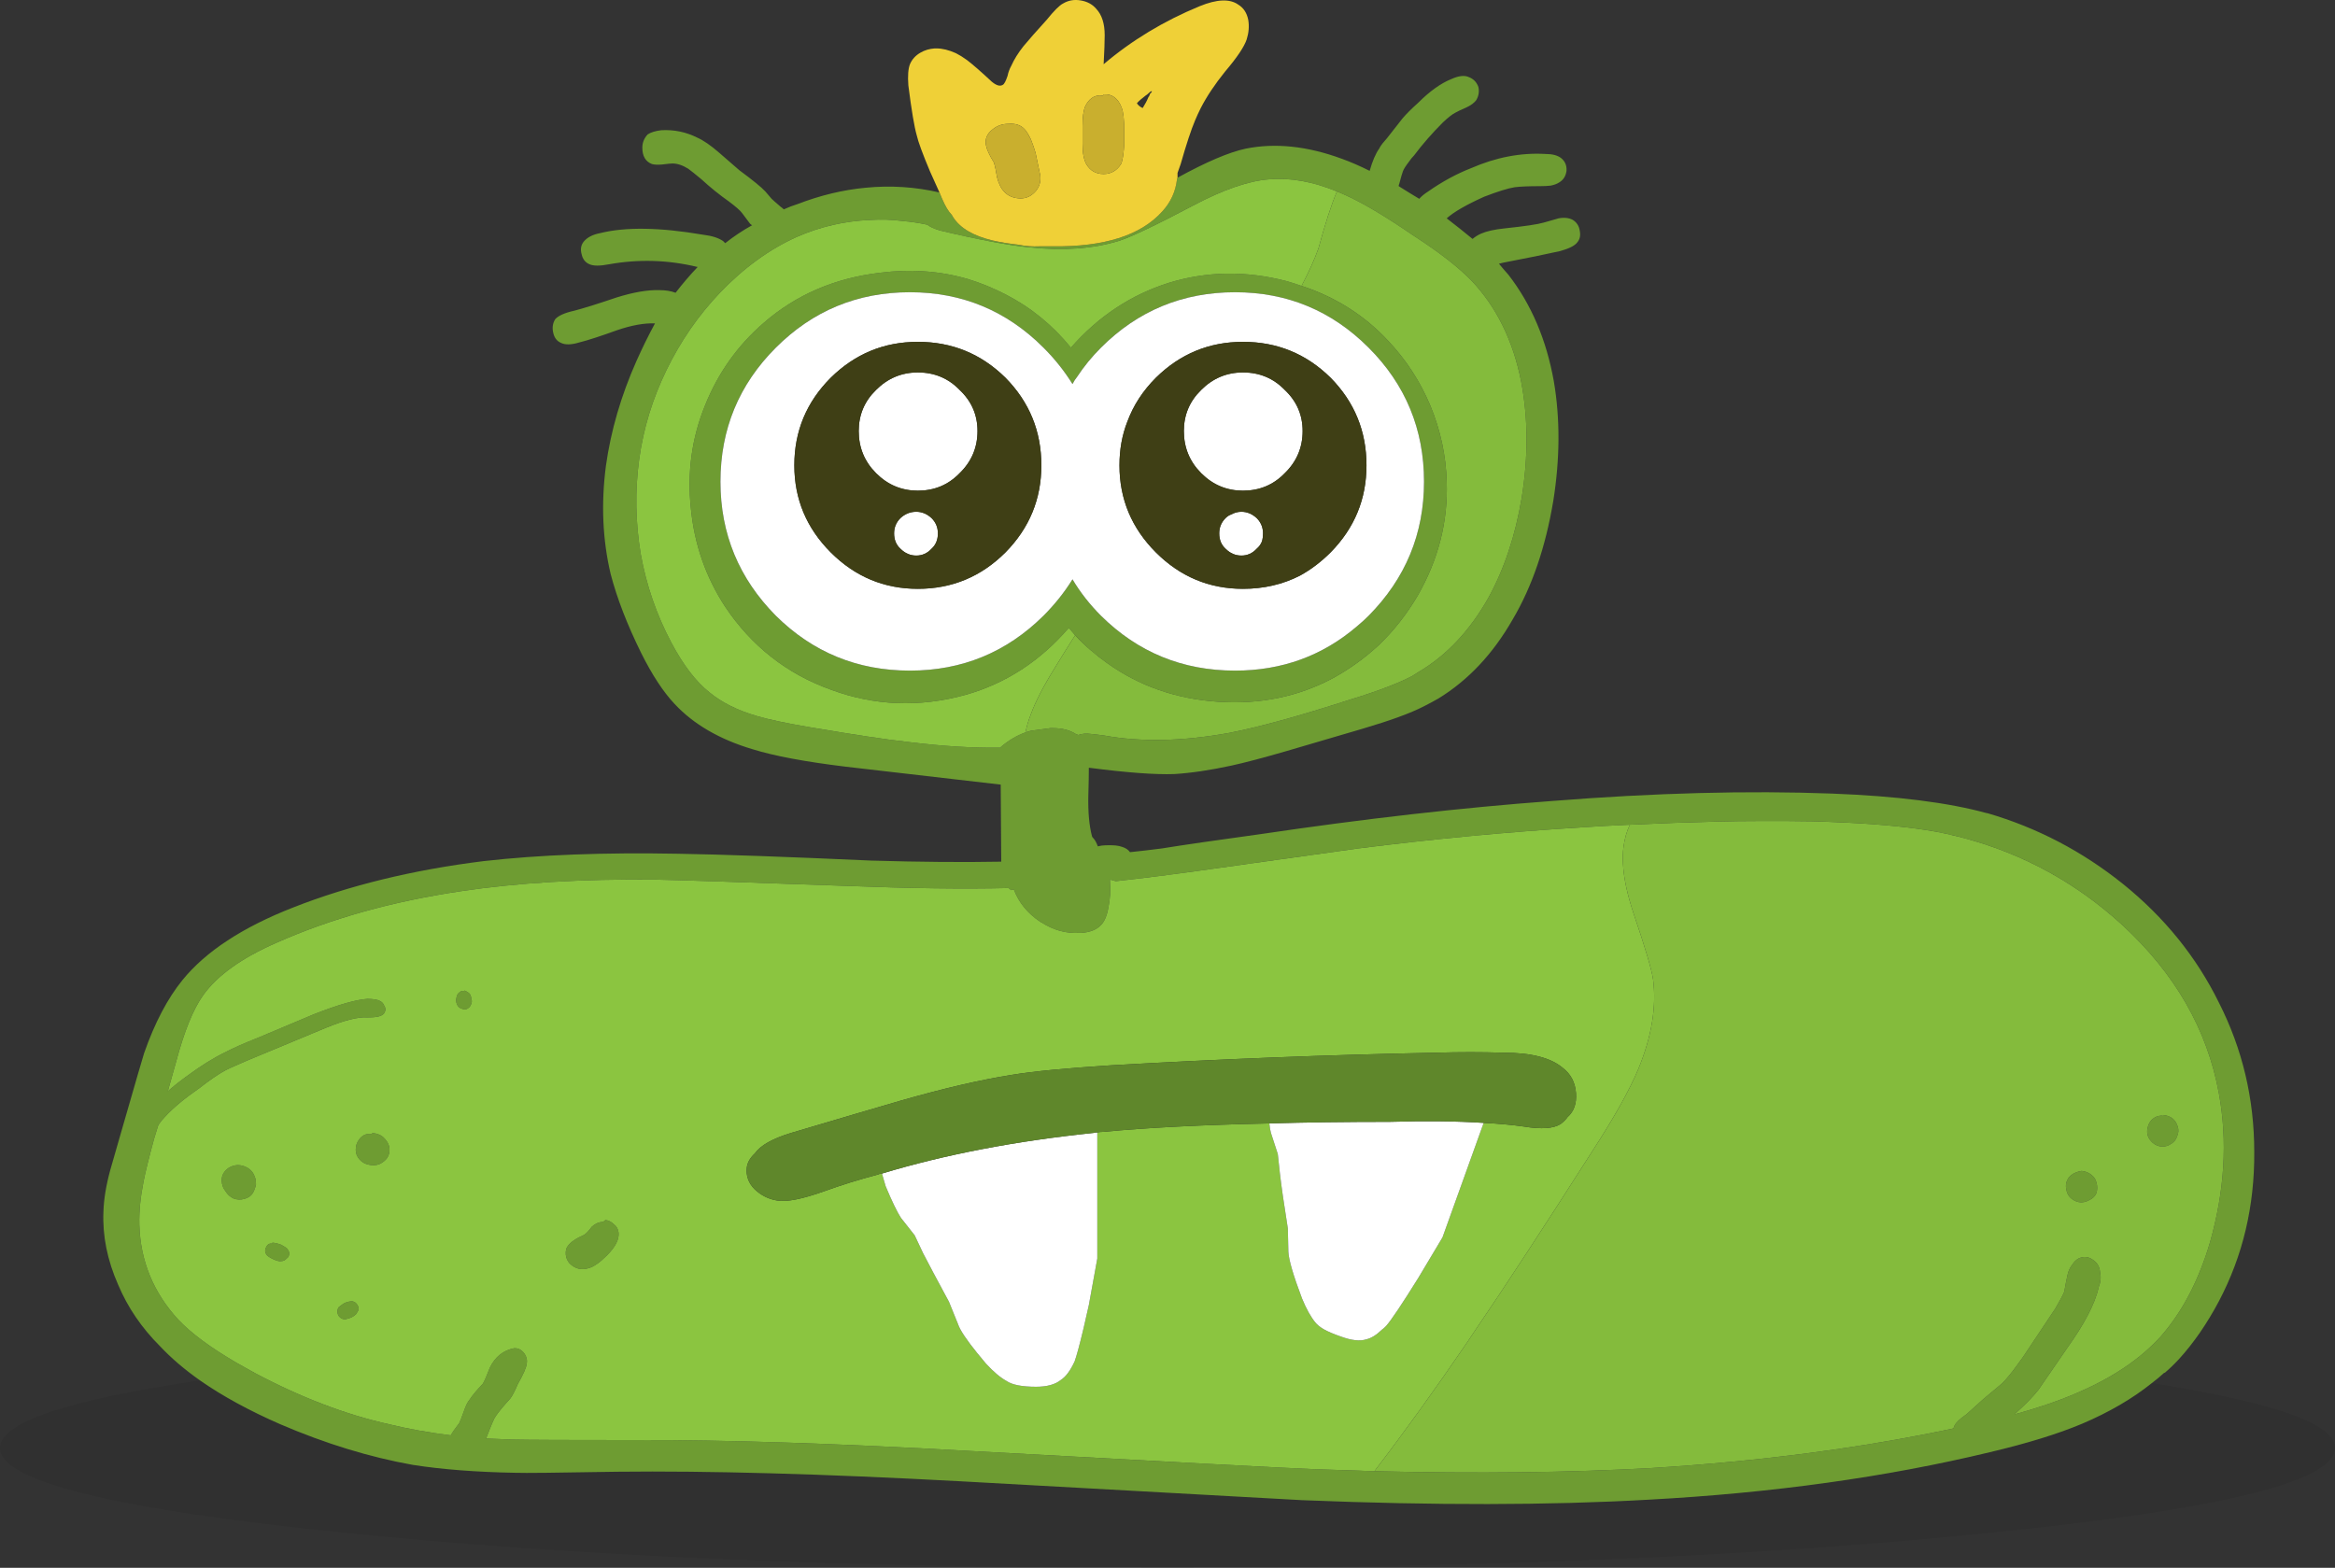 <?xml version="1.0" encoding="UTF-8" standalone="no"?>
<svg
   xmlns:dc="http://purl.org/dc/elements/1.1/"
   xmlns:cc="http://creativecommons.org/ns#"
   xmlns:rdf="http://www.w3.org/1999/02/22-rdf-syntax-ns#"
   xmlns:svg="http://www.w3.org/2000/svg"
   xmlns="http://www.w3.org/2000/svg"
   xmlns:xlink="http://www.w3.org/1999/xlink"
   xmlns:sodipodi="http://sodipodi.sourceforge.net/DTD/sodipodi-0.dtd"
   xmlns:inkscape="http://www.inkscape.org/namespaces/inkscape"
   version="1.1"
   preserveAspectRatio="none"
   x="0px"
   y="0px"
   width="221.2"
   height="148.538"
   viewBox="0 0 221.2 148.538"
   id="svg27"
   sodipodi:docname="monster6.svg"
   inkscape:version="0.92.3 (2405546, 2018-03-11)">
  <rect x="0" y="0" width="221.2" height="148.538" fill="#333333" stroke="none"/>
  <sodipodi:namedview
     pagecolor="#ffffff"
     bordercolor="#666666"
     borderopacity="1"
     objecttolerance="10"
     gridtolerance="10"
     guidetolerance="10"
     inkscape:pageopacity="0"
     inkscape:pageshadow="2"
     inkscape:window-width="958"
     inkscape:window-height="1023"
     id="namedview29"
     showgrid="false"
     inkscape:pagecheckerboard="true"
     fit-margin-top="0"
     fit-margin-left="0"
     fit-margin-right="0"
     fit-margin-bottom="0"
     inkscape:zoom="0.81090909"
     inkscape:cx="110.1"
     inkscape:cy="74.8"
     inkscape:window-x="960"
     inkscape:window-y="0"
     inkscape:window-maximized="0"
     inkscape:current-layer="svg27" />
  <defs
     id="defs21">
    <g
       id="Layer0_0_FILL">
      <path
         d="m 362.15,261.15 q -3.45,1.45 -8.75,2.7 -14.75,3.55 -32.35,4.5 -14.1,0.8 -32.65,0.05 h -0.05 q -1,-0.05 -32.55,-1.8 -19.45,-1.05 -32.45,-0.9 -8.5,0.15 -9.6,0.1 h -0.05 q -5.55,-0.1 -9.7,-0.75 -6.15,-1.1 -12.55,-3.85 -4.427,-1.935 -7.6,-4.15 -18.95,2.804 -18.95,6.4 0,4.7 32.4,8 32.4,3.35 78.2,3.35 45.8,0 78.2,-3.35 23.25,-2.35 29.85,-5.45 2.55,-1.25 2.55,-2.55 0,-2.75 -11.05,-5 -2.786,-0.586 -6.3,-1.15 -2.757,2.214 -6.6,3.85 z"
         id="path2"
         inkscape:connector-curvature="0"
         style="fill:#000000;fill-opacity:0.067;stroke:none" />
      <path
         d="m 375.1,221.25 q -3.2,-6.5 -9.1,-11.25 -5.8,-4.65 -12.85,-6.7 h -0.05 q -5.45,-1.5 -14.65,-1.85 -11.95,-0.45 -26.5,0.7 -12.85,0.95 -27.7,3.15 -6.2,0.85 -9.3,1.35 -1.55,0.2 -3,0.35 -0.25,-0.35 -0.75,-0.5 -0.5,-0.2 -1.6,-0.15 -0.3,0 -0.7,0.1 -0.2,-0.55 -0.45,-0.8 l -0.05,-0.05 -0.05,-0.1 q -0.4,-1.5 -0.35,-3.85 0.05,-1.7 0.05,-2.65 5.4,0.7 8.1,0.6 2.4,-0.15 5.4,-0.8 1.85,-0.4 5.3,-1.4 l 7.15,-2.1 q 3.9,-1.15 5.75,-2.1 0.7,-0.35 1.4,-0.75 4.25,-2.6 7.05,-7.5 2.75,-4.65 3.85,-11.25 0.95,-6 0.05,-11.3 -1.05,-5.9 -4.3,-10.1 -0.45,-0.5 -0.9,-1.05 0.15,-0.05 0.4,-0.1 3.4,-0.65 5.4,-1.1 1.25,-0.35 1.6,-0.8 0.4,-0.45 0.25,-1.15 -0.1,-0.65 -0.65,-1 -0.55,-0.3 -1.35,-0.15 -0.2,0.05 -1.4,0.4 -0.85,0.25 -3.7,0.55 -1.45,0.15 -2.25,0.5 -0.45,0.2 -0.8,0.5 -1.15,-0.95 -2.45,-1.95 1,-0.9 3.55,-2.05 1.95,-0.75 2.9,-0.9 0.8,-0.1 2.4,-0.1 0.55,0 1,-0.05 0.5,-0.1 0.8,-0.3 0.6,-0.35 0.7,-1.1 0.05,-0.75 -0.5,-1.2 -0.5,-0.4 -1.5,-0.4 -3.5,-0.2 -7.05,1.35 -2.05,0.8 -4.05,2.2 -0.55,0.35 -0.85,0.7 -1,-0.6 -1.95,-1.2 0,-0.1 0.05,-0.2 0.25,-0.95 0.35,-1.2 0.1,-0.3 0.6,-0.95 0.2,-0.3 0.45,-0.55 1.2,-1.6 2.75,-3.15 0.75,-0.7 1.15,-0.9 0.35,-0.2 1.05,-0.5 0.65,-0.3 0.95,-0.7 0.35,-0.6 0.2,-1.25 -0.25,-0.7 -0.95,-0.95 -0.6,-0.25 -1.6,0.2 -1.5,0.6 -3.15,2.25 -0.95,0.85 -1.5,1.5 l -1.45,1.85 q -0.5,0.55 -0.7,0.9 0,0.05 -0.05,0.1 -0.5,0.7 -0.9,2.1 -1.4,-0.7 -2.65,-1.15 -4.9,-1.8 -9.1,-0.95 -2.35,0.5 -6.45,2.75 -0.05,0.1 -0.05,0.15 -0.2,1.75 -1.4,3.05 -3.05,3.4 -10.4,3.3 -0.65,0 -1.2,0 -1.05,0.05 -2,-0.15 -1.35,-0.15 -2.45,-0.4 -2.75,-0.65 -3.75,-2.2 -0.1,-0.15 -0.15,-0.25 -0.45,-0.45 -0.9,-1.5 l -0.25,-0.6 q -3.45,-0.8 -7,-0.45 -3.2,0.3 -6.45,1.55 -0.65,0.2 -1.3,0.5 -0.15,-0.15 -0.3,-0.25 -0.7,-0.6 -0.85,-0.75 l -0.6,-0.7 q -0.55,-0.6 -2.45,-2 -0.05,-0.05 -1.9,-1.65 -1.2,-1.05 -2.1,-1.45 -1.6,-0.8 -3.4,-0.7 -0.85,0.1 -1.3,0.4 -0.5,0.55 -0.5,1.25 0,1.2 0.9,1.55 0.35,0.1 0.95,0.05 0.8,-0.1 1,-0.1 0.7,0 1.5,0.5 0.35,0.25 1.25,1 1.25,1.15 2.6,2.1 1,0.75 1.25,1.1 l 0.75,1 q 0.1,0.1 0.2,0.15 -1.35,0.75 -2.55,1.7 -0.1,-0.1 -0.2,-0.2 -0.65,-0.45 -1.9,-0.6 -6.15,-1.05 -9.75,-0.15 -1.05,0.2 -1.55,0.8 -0.4,0.5 -0.2,1.2 0.15,0.7 0.75,0.95 0.55,0.25 1.85,0 4.2,-0.75 8.35,0.25 H 231 q -1.1,1.15 -2.1,2.45 -0.65,-0.25 -1.55,-0.25 -1.65,-0.05 -4.05,0.7 -2.65,0.9 -4,1.25 -1.35,0.3 -1.8,0.8 -0.35,0.55 -0.2,1.25 0.15,0.75 0.75,1 0.6,0.3 1.75,-0.05 1.2,-0.3 3.55,-1.15 2.05,-0.7 3.55,-0.65 h 0.05 q -0.9,1.65 -1.75,3.55 -2.2,4.95 -2.9,9.95 -0.7,5.4 0.45,10.25 0.9,3.45 2.9,7.5 1.55,3.1 3.15,4.8 2.7,2.9 7.4,4.3 3.05,0.95 8.8,1.65 l 14.7,1.7 0.05,7.3 q -5.4,0.1 -12.2,-0.1 h -0.05 q -12.2,-0.55 -18.35,-0.65 -10.55,-0.2 -18.45,0.7 -10.05,1.25 -18.05,4.4 -7.15,2.8 -10.45,6.85 -2.15,2.65 -3.65,6.95 -0.15,0.45 -2.15,7.4 -1,3.5 -1.05,3.65 -0.6,2.2 -0.65,3.95 -0.15,3.45 1.4,6.95 1.35,3.2 3.95,5.8 1.593,1.696 3.8,3.25 3.173,2.215 7.6,4.15 6.4,2.75 12.55,3.85 4.15,0.65 9.7,0.75 h 0.05 q 1.1,0.05 9.6,-0.1 13,-0.15 32.45,0.9 31.55,1.75 32.55,1.8 h 0.05 q 18.55,0.75 32.65,-0.05 17.6,-0.95 32.35,-4.5 5.3,-1.25 8.75,-2.7 3.843,-1.636 6.6,-3.85 0.635,-0.48 1.2,-1 v 0.05 q 0.7,-0.6 1.35,-1.3 2.1,-2.3 3.8,-5.5 3.4,-6.45 3.35,-14.15 0,-7.55 -3.35,-14.15 M 233.1,154 q 3.4,-3.55 7.3,-5.3 3.3,-1.45 6.95,-1.6 1.55,-0.1 3.05,0.1 1.2,0.1 2.35,0.35 0.35,0.3 1.2,0.55 5.45,1.3 8.5,1.6 4.75,0.5 8.4,-0.6 1.75,-0.55 7.05,-3.35 4.35,-2.3 7.25,-2.5 3,-0.25 6.4,1.15 0.35,0.15 0.7,0.3 2.5,1.1 6.5,3.85 3.65,2.35 5.55,4.3 3.55,3.75 4.7,9.55 1,5.2 0.05,11.05 -0.9,5.35 -3.15,9.45 -2.65,4.7 -6.65,7.05 -0.25,0.15 -0.55,0.35 -2,1.05 -5.75,2.2 -7.45,2.4 -11.6,3.2 -6.6,1.2 -11.85,0.25 -1.1,-0.15 -1.25,-0.15 -0.65,-0.1 -1.2,0.1 -0.1,-0.05 -0.25,-0.1 -0.85,-0.55 -2.15,-0.55 -0.15,0 -0.25,0 l -1.85,0.25 q -0.252,0.067 -0.5,0.15 -1.219,0.435 -2.3,1.35 -0.05,0.05 -0.1,0.1 -4,0.05 -8.8,-0.55 -3.15,-0.35 -9.3,-1.4 -3.25,-0.55 -4.95,-1.05 -2.75,-0.8 -4.5,-2.25 -1.9,-1.5 -3.6,-4.7 -2.1,-3.95 -2.9,-8.4 -0.75,-4.5 -0.15,-8.95 0.6,-4.4 2.6,-8.5 2,-4.1 5.05,-7.3 m 142,75.85 q 1.25,6.75 -0.85,14.15 -1.5,5.05 -4.25,8.4 -0.35,0.45 -0.75,0.85 -1.88,1.949 -4.5,3.45 -1.159,0.673 -2.45,1.25 -2.7,1.25 -6.5,2.3 0,-0.05 0.05,-0.1 1.35,-1.2 2.15,-2.2 l 2.75,-4 q 2.4,-3.35 2.95,-5.65 v -0.05 q 0.3,-0.75 0.15,-1.4 -0.05,-0.8 -0.65,-1.2 -0.65,-0.5 -1.4,-0.15 -0.35,0.2 -0.6,0.6 -0.25,0.3 -0.4,0.8 -0.15,0.6 -0.35,1.75 -0.15,0.4 -0.85,1.6 l -2.5,3.75 q -0.581,0.904 -1.15,1.65 -0.695,0.967 -1.35,1.65 -1.2,1 -1.85,1.55 -1.05,0.95 -1.55,1.4 -0.95,0.65 -1.15,1.1 -0.05,0.1 -0.1,0.25 -13.2,2.8 -28.6,3.75 -11.7,0.65 -26.25,0.3 -2.9,-0.1 -5.85,-0.2 -4.85,-0.2 -32.1,-1.7 -19.5,-1.1 -32,-1.05 -9.45,0 -11.75,-0.05 -1.25,-0.05 -2.45,-0.1 0.7,-1.85 0.9,-2.1 0.4,-0.6 1.4,-1.7 0.3,-0.4 0.7,-1.35 0.8,-1.4 0.85,-1.95 0.1,-0.55 -0.3,-1.05 -0.373,-0.42 -0.85,-0.4 h -0.05 q -1.55,0.3 -2.3,1.85 -0.4,1.05 -0.65,1.5 -0.9,0.95 -1.25,1.5 -0.3,0.35 -0.55,1.1 -0.3,0.85 -0.45,1.15 -0.55,0.7 -0.8,1.15 -3.2,-0.4 -5.85,-1.05 -6.152,-1.372 -12.7,-4.85 -0.845,-0.462 -1.7,-0.95 -3.7,-2.15 -5.55,-4.1 -3.55,-3.85 -3.7,-9 -0.05,-1.85 0.4,-4.1 0.25,-1.3 1,-4.05 l 0.4,-1.3 q 0.3,-0.45 0.65,-0.8 1.15,-1.25 3.25,-2.7 1.4,-1.1 2.4,-1.65 0.35,-0.2 2.1,-0.95 l 7.45,-3.1 q 2.55,-1.05 3.9,-1 1.5,0.05 1.7,-0.5 0.15,-0.3 -0.05,-0.6 -0.1,-0.3 -0.4,-0.45 -0.35,-0.2 -1.2,-0.2 -1.6,0.1 -5.05,1.45 l -5.35,2.25 q -1.9,0.75 -3.05,1.35 -1.65,0.8 -3.55,2.2 -1.05,0.75 -1.9,1.5 l 0.8,-2.85 q 1.15,-4.3 2.55,-6.25 2,-2.8 6.9,-4.95 7.75,-3.45 17.5,-4.9 8,-1.2 18.35,-1.1 2.95,0.05 18.3,0.6 8.9,0.35 15.25,0.2 0.1,0.1 0.25,0.2 0.1,-0.05 0.25,-0.05 0.7,1.85 2.5,3.05 0.05,0.05 0.1,0.05 1.7,1.1 3.6,1 0.1,0 0.2,0 1.25,-0.1 1.85,-0.75 0.5,-0.5 0.7,-1.65 0.25,-1.2 0.15,-2.45 0,-0.15 0,-0.2 0.25,0.05 0.55,0.15 3.65,-0.4 7.95,-1 5,-0.7 15,-2.1 10.65,-1.35 21.2,-2 2.25,-0.15 4.55,-0.25 4.15,-0.2 8.35,-0.3 1.9,-0.05 3.8,-0.05 0.25,0 0.5,0 0.3,0 0.6,0 0.85,0 1.7,0 2.35,0 4.4,0.1 5.15,0.2 8.7,0.75 1,0.15 1.9,0.35 9.55,2.1 16.7,8.65 7.5,6.9 9.15,15.95 M 198.6,249.7 q -0.2,-0.15 -0.4,-0.15 -0.5,0.05 -0.8,0.25 l -0.4,0.3 q -0.25,0.35 -0.05,0.8 0.3,0.4 0.7,0.35 l 0.35,-0.1 q 0.35,-0.1 0.65,-0.4 l 0.2,-0.35 q 0.1,-0.35 -0.25,-0.7 m -7.9,-5.7 v 0.1 q -0.4,-0.1 -0.6,0.35 -0.2,0.4 0.1,0.75 0.15,0.15 0.45,0.3 0.6,0.3 0.85,0.25 0.35,0 0.55,-0.25 0.25,-0.15 0.25,-0.5 0,-0.2 -0.25,-0.5 l -0.5,-0.3 Q 191,244 190.7,244 m -1.55,-5.5 q 0,-0.5 -0.1,-0.7 -0.2,-0.65 -0.8,-0.95 -0.9,-0.45 -1.75,0.1 -0.85,0.65 -0.5,1.7 0.05,0.2 0.35,0.6 0.25,0.35 0.65,0.55 0.5,0.2 1.05,0.05 0.55,-0.15 0.8,-0.55 0.2,-0.35 0.3,-0.8 m 11.05,-4.9 -0.1,0.1 q -0.75,-0.1 -1.2,0.55 -0.3,0.4 -0.3,0.95 0,0.5 0.35,0.9 0.35,0.4 0.85,0.5 0.55,0.15 1.05,-0.05 0.95,-0.45 0.95,-1.35 0,-0.6 -0.5,-1.1 -0.35,-0.4 -1.1,-0.5 m 21.6,8.45 q -0.4,0.05 -0.85,0.45 -0.4,0.55 -0.7,0.75 -1.15,0.5 -1.55,1.05 -0.25,0.3 -0.2,0.85 0.05,0.45 0.35,0.8 0.8,0.8 1.85,0.45 0.7,-0.2 1.7,-1.2 1.2,-1.2 1.1,-2.15 -0.05,-0.5 -0.45,-0.8 -0.35,-0.35 -0.8,-0.4 -0.15,0.2 -0.45,0.2 M 209.45,220.5 q -0.1,-0.2 -0.55,-0.4 v 0.05 q -0.3,-0.05 -0.5,0.15 -0.2,0.15 -0.25,0.45 -0.1,0.35 0.05,0.7 l 0.1,0.15 q 0.05,0.1 0.25,0.2 0.25,0.1 0.45,0.1 0.2,-0.05 0.4,-0.25 0.2,-0.3 0.2,-0.55 l -0.05,-0.2 q 0,-0.2 -0.1,-0.4 M 363,237.55 q -0.4,-0.3 -0.9,-0.35 l -0.25,0.05 q -0.6,0.15 -0.95,0.55 -0.4,0.55 -0.25,1.15 0.1,0.75 0.85,1.1 0.65,0.3 1.35,-0.1 0.45,-0.2 0.65,-0.65 0.15,-0.5 0,-1 -0.1,-0.45 -0.5,-0.75 m 6.35,-5.55 q -0.8,0.25 -1,1.1 -0.2,0.85 0.5,1.45 0.35,0.3 0.85,0.35 0.5,0 0.85,-0.25 0.45,-0.25 0.6,-0.75 0.2,-0.45 0.05,-0.9 -0.3,-1 -1.4,-1.1 0.05,0.05 -0.05,0.1 -0.05,0 -0.05,-0.05 l -0.35,0.05 m -132.1,-75.15 q -3.7,3.2 -5.55,7.8 -1.9,4.65 -1.35,9.8 0.5,5.1 3.25,9.3 3.75,5.6 10,7.85 6.2,2.3 12.75,0.5 5.7,-1.6 9.8,-6.35 0.3,0.35 0.6,0.7 1.35,1.45 3.05,2.65 4.55,3.25 10.5,3.65 5.95,0.4 10.9,-2.25 2.35,-1.3 4.3,-3.1 2.1,-2 3.7,-4.7 2.95,-5.15 2.75,-10.8 -0.1,-3.7 -1.55,-7.2 -1.45,-3.45 -4,-6.15 -3.35,-3.6 -8.2,-5.2 -0.7,-0.25 -1.4,-0.45 -5.75,-1.5 -11.15,0.15 -5.4,1.7 -9.3,6.15 -2.6,-3.2 -6.2,-5.05 -1.75,-0.9 -3.55,-1.45 -3.95,-1.15 -8.3,-0.6 -6.45,0.75 -11.05,4.75 m -4.1,15.05 q 0,-7.45 5.25,-12.7 5.25,-5.25 12.7,-5.25 7.4,0 12.65,5.25 1.6,1.6 2.75,3.45 0.2,-0.4 0.45,-0.7 0.95,-1.45 2.25,-2.75 5.25,-5.25 12.7,-5.25 7.4,0 12.65,5.25 5.25,5.25 5.25,12.7 0,7.4 -5.25,12.7 -0.55,0.55 -1.1,1 -4.9,4.2 -11.55,4.2 -7.45,0 -12.7,-5.2 -1.6,-1.6 -2.7,-3.45 -1.15,1.85 -2.75,3.45 -5.25,5.2 -12.65,5.2 -7.45,0 -12.7,-5.2 -5.25,-5.3 -5.25,-12.7 z"
         id="path4"
         inkscape:connector-curvature="0"
         style="fill:#6e9c32;stroke:none" />
      <path
         d="m 319.65,212.8 q -0.9,-2.7 -1,-4.7 -0.05,-0.85 0.05,-1.6 0.15,-1.15 0.6,-2.1 -2.3,0.1 -4.55,0.25 -10.55,0.65 -21.2,2 -10,1.4 -15,2.1 -4.3,0.6 -7.95,1 -0.3,-0.1 -0.55,-0.15 0,0.05 0,0.2 0.1,1.25 -0.15,2.45 -0.2,1.15 -0.7,1.65 -0.6,0.65 -1.85,0.75 -0.1,0 -0.2,0 -1.9,0.1 -3.6,-1 -0.05,0 -0.1,-0.05 -1.8,-1.2 -2.5,-3.05 -0.15,0 -0.25,0.05 -0.15,-0.1 -0.25,-0.2 -6.35,0.15 -15.25,-0.2 -15.35,-0.55 -18.3,-0.6 -10.35,-0.1 -18.35,1.1 -9.75,1.45 -17.5,4.9 -4.9,2.15 -6.9,4.95 -1.4,1.95 -2.55,6.25 l -0.8,2.85 q 0.85,-0.75 1.9,-1.5 1.9,-1.4 3.55,-2.2 1.15,-0.6 3.05,-1.35 l 5.35,-2.25 q 3.45,-1.35 5.05,-1.45 0.85,0 1.2,0.2 0.3,0.15 0.4,0.45 0.2,0.3 0.05,0.6 -0.2,0.55 -1.7,0.5 -1.35,-0.05 -3.9,1 l -7.45,3.1 q -1.75,0.75 -2.1,0.95 -1,0.55 -2.4,1.65 -2.1,1.45 -3.25,2.7 -0.35,0.35 -0.65,0.8 l -0.4,1.3 q -0.75,2.75 -1,4.05 -0.45,2.25 -0.4,4.1 0.15,5.15 3.7,9 1.85,1.95 5.55,4.1 0.855,0.488 1.7,0.95 6.548,3.478 12.7,4.85 2.65,0.65 5.85,1.05 0.25,-0.45 0.8,-1.15 0.15,-0.3 0.45,-1.15 0.25,-0.75 0.55,-1.1 0.35,-0.55 1.25,-1.5 0.25,-0.45 0.65,-1.5 0.75,-1.55 2.3,-1.85 h 0.05 q 0.477,-0.02 0.85,0.4 0.4,0.5 0.3,1.05 -0.05,0.55 -0.85,1.95 -0.4,0.95 -0.7,1.35 -1,1.1 -1.4,1.7 -0.2,0.25 -0.9,2.1 1.2,0.05 2.45,0.1 2.3,0.05 11.75,0.05 12.5,-0.05 32,1.05 27.25,1.5 32.1,1.7 2.95,0.1 5.85,0.2 4.25,-5.55 8.75,-12.15 0.343,-0.501 0.7,-1.05 4.321,-6.344 11.15,-17.05 3.15,-4.85 4.4,-7.85 1.9,-4.6 1.4,-8.5 -0.2,-1.4 -1.85,-6.25 m -110.75,7.3 q 0.45,0.2 0.55,0.4 0.1,0.2 0.1,0.4 l 0.05,0.2 q 0,0.25 -0.2,0.55 -0.2,0.2 -0.4,0.25 -0.2,0 -0.45,-0.1 -0.2,-0.1 -0.25,-0.2 l -0.1,-0.15 q -0.15,-0.35 -0.05,-0.7 0.05,-0.3 0.25,-0.45 0.2,-0.2 0.5,-0.15 v -0.05 m 12.05,22.4 q 0.45,-0.4 0.85,-0.45 0.3,0 0.45,-0.2 0.45,0.05 0.8,0.4 0.4,0.3 0.45,0.8 0.1,0.95 -1.1,2.15 -1,1 -1.7,1.2 -1.05,0.35 -1.85,-0.45 -0.3,-0.35 -0.35,-0.8 -0.05,-0.55 0.2,-0.85 0.4,-0.55 1.55,-1.05 0.3,-0.2 0.7,-0.75 m -20.85,-8.8 0.1,-0.1 q 0.75,0.1 1.1,0.5 0.5,0.5 0.5,1.1 0,0.9 -0.95,1.35 -0.5,0.2 -1.05,0.05 -0.5,-0.1 -0.85,-0.5 -0.35,-0.4 -0.35,-0.9 0,-0.55 0.3,-0.95 0.45,-0.65 1.2,-0.55 m -11.05,4.1 q 0.1,0.2 0.1,0.7 -0.1,0.45 -0.3,0.8 -0.25,0.4 -0.8,0.55 -0.55,0.15 -1.05,-0.05 -0.4,-0.2 -0.65,-0.55 -0.3,-0.4 -0.35,-0.6 -0.35,-1.05 0.5,-1.7 0.85,-0.55 1.75,-0.1 0.6,0.3 0.8,0.95 m 1.65,6.3 V 244 q 0.3,0 0.85,0.2 l 0.5,0.3 q 0.25,0.3 0.25,0.5 0,0.35 -0.25,0.5 -0.2,0.25 -0.55,0.25 -0.25,0.05 -0.85,-0.25 -0.3,-0.15 -0.45,-0.3 -0.3,-0.35 -0.1,-0.75 0.2,-0.45 0.6,-0.35 m 7.5,5.45 q 0.2,0 0.4,0.15 0.35,0.35 0.25,0.7 l -0.2,0.35 q -0.3,0.3 -0.65,0.4 l -0.35,0.1 q -0.4,0.05 -0.7,-0.35 -0.2,-0.45 0.05,-0.8 l 0.4,-0.3 q 0.3,-0.2 0.8,-0.25 m 87.1,-15.95 q -0.1,-0.35 -0.15,-0.9 -9.55,0.2 -15.75,0.8 -0.3,0 -0.55,0.05 v 11.95 l -0.8,4.4 q -0.279,1.247 -0.5,2.2 -0.567,2.373 -0.85,3.15 -0.6,1.3 -1.3,1.75 -0.8,0.65 -2.35,0.65 -2,0 -2.8,-0.55 -0.9,-0.5 -1.95,-1.65 -1.779,-2.088 -2.4,-3.2 -0.171,-0.312 -0.25,-0.55 l -0.85,-2.1 q -1.65,-3.05 -2.45,-4.6 l -0.8,-1.7 -1.3,-1.65 q -0.55,-0.85 -1.45,-3 -0.2,-0.7 -0.35,-1.2 -0.2,0 -0.4,0.1 -2.65,0.7 -5,1.55 -3.2,1.15 -4.55,0.9 -1.2,-0.2 -2.1,-1.05 -0.9,-0.9 -0.75,-2.1 0.1,-0.7 0.75,-1.3 0.8,-1.15 3.45,-1.95 6.9,-2.05 10.35,-3.05 6.1,-1.75 10.55,-2.45 3,-0.5 9.3,-0.9 15.6,-0.9 30.9,-1.2 3.25,-0.1 6.4,0 3.85,0 5.55,1.4 1.2,0.9 1.3,2.45 0.1,1.45 -0.8,2.25 -0.25,0.35 -0.65,0.65 -1,0.65 -3.45,0.25 -1.75,-0.25 -3.85,-0.35 l -3.9,10.85 -2.3,3.85 q -2.3,3.7 -3.05,4.55 -0.193,0.203 -0.4,0.35 -0.764,0.739 -1.45,0.9 -0.9,0.3 -2.4,-0.25 -1.015,-0.347 -1.65,-0.7 -0.544,-0.324 -0.8,-0.65 -0.65,-0.8 -1.25,-2.25 -1.25,-3.3 -1.3,-4.45 l -0.05,-2.2 q -0.55,-3.45 -0.75,-5.2 l -0.2,-1.85 -0.65,-2 m -44.9,-84.9 q -3.9,1.75 -7.3,5.3 -3.05,3.2 -5.05,7.3 -2,4.1 -2.6,8.5 -0.6,4.45 0.15,8.95 0.8,4.45 2.9,8.4 1.7,3.2 3.6,4.7 1.75,1.45 4.5,2.25 1.7,0.5 4.95,1.05 6.15,1.05 9.3,1.4 4.8,0.6 8.8,0.55 0.05,-0.05 0.1,-0.1 1.081,-0.915 2.3,-1.35 0.15,-0.8 0.5,-1.7 0.65,-1.8 2.3,-4.45 0.85,-1.4 1.9,-3.05 -0.3,-0.35 -0.6,-0.7 -4.1,4.75 -9.8,6.35 -6.55,1.8 -12.75,-0.5 -6.25,-2.25 -10,-7.85 -2.75,-4.2 -3.25,-9.3 -0.55,-5.15 1.35,-9.8 1.85,-4.6 5.55,-7.8 4.6,-4 11.05,-4.75 4.35,-0.55 8.3,0.6 1.8,0.55 3.55,1.45 3.6,1.85 6.2,5.05 3.9,-4.45 9.3,-6.15 5.4,-1.65 11.15,-0.15 0.7,0.2 1.4,0.45 1.05,-2 1.6,-3.55 0.95,-3.5 1.75,-5.4 -3.4,-1.4 -6.4,-1.15 -2.9,0.2 -7.25,2.5 -5.3,2.8 -7.05,3.35 -3.65,1.1 -8.4,0.6 -3.05,-0.3 -8.5,-1.6 -0.85,-0.25 -1.2,-0.55 -1.15,-0.25 -2.35,-0.35 -1.5,-0.2 -3.05,-0.1 -3.65,0.15 -6.95,1.6 z"
         id="path6"
         inkscape:connector-curvature="0"
         style="fill:#8bc540;stroke:none" />
      <path
         d="m 248.45,237.45 q 0.15,0.5 0.35,1.2 0.9,2.15 1.45,3 l 1.3,1.65 0.8,1.7 q 0.8,1.55 2.45,4.6 l 0.85,2.1 q 0.079,0.238 0.25,0.55 0.621,1.112 2.4,3.2 1.05,1.15 1.95,1.65 0.8,0.55 2.8,0.55 1.55,0 2.35,-0.65 0.7,-0.45 1.3,-1.75 0.283,-0.777 0.85,-3.15 0.221,-0.953 0.5,-2.2 l 0.8,-4.4 v -11.95 q -0.2,0 -0.35,0.05 -11.1,1.15 -20.05,3.85 m 36.7,-4.75 q 0.05,0.55 0.15,0.9 l 0.65,2 0.2,1.85 q 0.2,1.75 0.75,5.2 l 0.05,2.2 q 0.05,1.15 1.3,4.45 0.6,1.45 1.25,2.25 0.256,0.326 0.8,0.65 0.635,0.353 1.65,0.7 1.5,0.55 2.4,0.25 0.686,-0.161 1.45,-0.9 0.207,-0.147 0.4,-0.35 0.75,-0.85 3.05,-4.55 l 2.3,-3.85 3.9,-10.85 q -3.85,-0.25 -8.9,-0.1 -6.2,0 -11.4,0.15 M 238.4,159.2 q -5.25,5.25 -5.25,12.7 0,7.4 5.25,12.7 5.25,5.2 12.7,5.2 7.4,0 12.65,-5.2 1.6,-1.6 2.75,-3.45 1.1,1.85 2.7,3.45 5.25,5.2 12.7,5.2 6.65,0 11.55,-4.2 0.55,-0.45 1.1,-1 5.25,-5.3 5.25,-12.7 0,-7.45 -5.25,-12.7 -5.25,-5.25 -12.65,-5.25 -7.45,0 -12.7,5.25 -1.3,1.3 -2.25,2.75 -0.25,0.3 -0.45,0.7 -1.15,-1.85 -2.75,-3.45 -5.25,-5.25 -12.65,-5.25 -7.45,0 -12.7,5.25 m 32.55,11.15 q 0,-2.25 0.75,-4.15 0.85,-2.3 2.7,-4.15 3.45,-3.4 8.25,-3.4 4.85,0 8.3,3.4 3.4,3.45 3.4,8.3 0,4.8 -3.4,8.25 -1.35,1.35 -2.9,2.2 -2.45,1.25 -5.4,1.25 -4.8,0 -8.25,-3.45 -3.45,-3.45 -3.45,-8.25 m -27.35,-8.3 q 3.45,-3.4 8.25,-3.4 4.85,0 8.3,3.4 3.4,3.45 3.4,8.3 0,4.8 -3.4,8.25 -3.45,3.45 -8.3,3.45 -4.8,0 -8.25,-3.45 -3.45,-3.45 -3.45,-8.25 0,-4.85 3.45,-8.3 m 10.15,14.75 q 0,-0.85 -0.6,-1.45 -0.65,-0.6 -1.45,-0.6 -0.85,0 -1.5,0.6 -0.6,0.6 -0.6,1.45 0,0.9 0.6,1.45 0.65,0.65 1.5,0.65 0.85,0 1.45,-0.65 0.6,-0.55 0.6,-1.45 m -1.9,-15.25 q -2.3,0 -3.95,1.65 -1.65,1.6 -1.65,3.9 0,2.35 1.65,4 1.65,1.65 3.95,1.65 2.35,0 3.95,-1.65 1.7,-1.65 1.7,-4 0,-2.3 -1.7,-3.9 -1.6,-1.65 -3.95,-1.65 m 29.15,13.8 q -0.6,0.6 -0.6,1.45 0,0.9 0.6,1.45 0.65,0.65 1.5,0.65 0.85,0 1.45,-0.65 0.35,-0.3 0.5,-0.7 0.1,-0.35 0.1,-0.75 0,-0.85 -0.6,-1.45 -0.65,-0.6 -1.45,-0.6 -0.5,0 -0.95,0.25 -0.3,0.1 -0.55,0.35 m -3.95,-8.25 q 0,2.35 1.65,4 1.65,1.65 3.95,1.65 2.35,0 3.95,-1.65 1.7,-1.65 1.7,-4 0,-2.3 -1.7,-3.9 -1.6,-1.65 -3.95,-1.65 -2.3,0 -3.95,1.65 -1.65,1.6 -1.65,3.9 z"
         id="path8"
         inkscape:connector-curvature="0"
         style="fill:#ffffff;stroke:none" />
      <path
         d="m 285.15,232.7 q 5.2,-0.15 11.4,-0.15 5.05,-0.15 8.9,0.1 2.1,0.1 3.85,0.35 2.45,0.4 3.45,-0.25 0.4,-0.3 0.65,-0.65 0.9,-0.8 0.8,-2.25 -0.1,-1.55 -1.3,-2.45 -1.7,-1.4 -5.55,-1.4 -3.15,-0.1 -6.4,0 -15.3,0.3 -30.9,1.2 -6.3,0.4 -9.3,0.9 -4.45,0.7 -10.55,2.45 -3.45,1 -10.35,3.05 -2.65,0.8 -3.45,1.95 -0.65,0.6 -0.75,1.3 -0.15,1.2 0.75,2.1 0.9,0.85 2.1,1.05 1.35,0.25 4.55,-0.9 2.35,-0.85 5,-1.55 0.2,-0.1 0.4,-0.1 8.95,-2.7 20.05,-3.85 0.15,-0.05 0.35,-0.05 0.25,-0.05 0.55,-0.05 6.2,-0.6 15.75,-0.8 z"
         id="path10"
         inkscape:connector-curvature="0"
         style="fill:#5f872b;stroke:none" />
      <path
         d="m 374.25,244 q 2.1,-7.4 0.85,-14.15 -1.65,-9.05 -9.15,-15.95 -7.15,-6.55 -16.7,-8.65 -0.9,-0.2 -1.9,-0.35 -3.55,-0.55 -8.7,-0.75 -2.05,-0.1 -4.4,-0.1 -0.85,0 -1.7,0 -0.3,0 -0.6,0 -0.25,0 -0.5,0 -1.9,0 -3.8,0.05 -4.2,0.1 -8.35,0.3 -0.45,0.95 -0.6,2.1 -0.1,0.75 -0.05,1.6 0.1,2 1,4.7 1.65,4.85 1.85,6.25 0.5,3.9 -1.4,8.5 -1.25,3 -4.4,7.85 -6.829,10.706 -11.15,17.05 -0.357,0.549 -0.7,1.05 -4.5,6.6 -8.75,12.15 14.55,0.35 26.25,-0.3 15.4,-0.95 28.6,-3.75 0.05,-0.15 0.1,-0.25 0.2,-0.45 1.15,-1.1 0.5,-0.45 1.55,-1.4 0.65,-0.55 1.85,-1.55 0.655,-0.683 1.35,-1.65 0.569,-0.746 1.15,-1.65 l 2.5,-3.75 q 0.7,-1.2 0.85,-1.6 0.2,-1.15 0.35,-1.75 0.15,-0.5 0.4,-0.8 0.25,-0.4 0.6,-0.6 0.75,-0.35 1.4,0.15 0.6,0.4 0.65,1.2 0.15,0.65 -0.15,1.4 v 0.05 q -0.55,2.3 -2.95,5.65 l -2.75,4 q -0.8,1 -2.15,2.2 -0.05,0.05 -0.05,0.1 3.8,-1.05 6.5,-2.3 1.291,-0.577 2.45,-1.25 2.62,-1.501 4.5,-3.45 0.4,-0.4 0.75,-0.85 2.75,-3.35 4.25,-8.4 m -5.9,-10.9 q 0.2,-0.85 1,-1.1 l 0.35,-0.05 q 0,0.05 0.05,0.05 0.1,-0.05 0.05,-0.1 1.1,0.1 1.4,1.1 0.15,0.45 -0.05,0.9 -0.15,0.5 -0.6,0.75 -0.35,0.25 -0.85,0.25 -0.5,-0.05 -0.85,-0.35 -0.7,-0.6 -0.5,-1.45 m -6.25,4.1 q 0.5,0.05 0.9,0.35 0.4,0.3 0.5,0.75 0.15,0.5 0,1 -0.2,0.45 -0.65,0.65 -0.7,0.4 -1.35,0.1 -0.75,-0.35 -0.85,-1.1 -0.15,-0.6 0.25,-1.15 0.35,-0.4 0.95,-0.55 l 0.25,-0.05 m -69.85,-92.5 q -0.35,-0.15 -0.7,-0.3 -0.8,1.9 -1.75,5.4 -0.55,1.55 -1.6,3.55 4.85,1.6 8.2,5.2 2.55,2.7 4,6.15 1.45,3.5 1.55,7.2 0.2,5.65 -2.75,10.8 -1.6,2.7 -3.7,4.7 -1.95,1.8 -4.3,3.1 -4.95,2.65 -10.9,2.25 -5.95,-0.4 -10.5,-3.65 -1.7,-1.2 -3.05,-2.65 -1.05,1.65 -1.9,3.05 -1.65,2.65 -2.3,4.45 -0.35,0.9 -0.5,1.7 0.248,-0.083 0.5,-0.15 l 1.85,-0.25 q 0.1,0 0.25,0 1.3,0 2.15,0.55 0.15,0.05 0.25,0.1 0.55,-0.2 1.2,-0.1 0.15,0 1.25,0.15 5.25,0.95 11.85,-0.25 4.15,-0.8 11.6,-3.2 3.75,-1.15 5.75,-2.2 0.3,-0.2 0.55,-0.35 4,-2.35 6.65,-7.05 2.25,-4.1 3.15,-9.45 0.95,-5.85 -0.05,-11.05 -1.15,-5.8 -4.7,-9.55 -1.9,-1.95 -5.55,-4.3 -4,-2.75 -6.5,-3.85 z"
         id="path12"
         inkscape:connector-curvature="0"
         style="fill:#84bb3c;stroke:none" />
      <path
         d="m 251.85,158.65 q -4.8,0 -8.25,3.4 -3.45,3.45 -3.45,8.3 0,4.8 3.45,8.25 3.45,3.45 8.25,3.45 4.85,0 8.3,-3.45 3.4,-3.45 3.4,-8.25 0,-4.85 -3.4,-8.3 -3.45,-3.4 -8.3,-3.4 m -3.95,4.55 q 1.65,-1.65 3.95,-1.65 2.35,0 3.95,1.65 1.7,1.6 1.7,3.9 0,2.35 -1.7,4 -1.6,1.65 -3.95,1.65 -2.3,0 -3.95,-1.65 -1.65,-1.65 -1.65,-4 0,-2.3 1.65,-3.9 m 5.25,12.15 q 0.6,0.6 0.6,1.45 0,0.9 -0.6,1.45 -0.6,0.65 -1.45,0.65 -0.85,0 -1.5,-0.65 -0.6,-0.55 -0.6,-1.45 0,-0.85 0.6,-1.45 0.65,-0.6 1.5,-0.6 0.8,0 1.45,0.6 m 18.55,-9.15 q -0.75,1.9 -0.75,4.15 0,4.8 3.45,8.25 3.45,3.45 8.25,3.45 2.95,0 5.4,-1.25 1.55,-0.85 2.9,-2.2 3.4,-3.45 3.4,-8.25 0,-4.85 -3.4,-8.3 -3.45,-3.4 -8.3,-3.4 -4.8,0 -8.25,3.4 -1.85,1.85 -2.7,4.15 m 7,4.9 q -1.65,-1.65 -1.65,-4 0,-2.3 1.65,-3.9 1.65,-1.65 3.95,-1.65 2.35,0 3.95,1.65 1.7,1.6 1.7,3.9 0,2.35 -1.7,4 -1.6,1.65 -3.95,1.65 -2.3,0 -3.95,-1.65 m 1.7,5.7 q 0,-0.85 0.6,-1.45 0.25,-0.25 0.55,-0.35 0.45,-0.25 0.95,-0.25 0.8,0 1.45,0.6 0.6,0.6 0.6,1.45 0,0.4 -0.1,0.75 -0.15,0.4 -0.5,0.7 -0.6,0.65 -1.45,0.65 -0.85,0 -1.5,-0.65 -0.6,-0.55 -0.6,-1.45 z"
         id="path14"
         inkscape:connector-curvature="0"
         style="fill:#3f3f15;stroke:none" />
      <path
         d="m 258.85,134 q -1.5,-1.4 -2.35,-2.05 -0.55,-0.4 -1.05,-0.65 -1,-0.45 -1.85,-0.45 -0.1,0 -0.15,0 -0.75,0.05 -1.35,0.4 -0.7,0.4 -1,1.1 -0.25,0.65 -0.15,2 0.45,3.55 0.8,4.75 0.2,0.9 1.25,3.4 l 0.9,2 0.25,0.6 q 0.45,1.05 0.9,1.5 0.05,0.1 0.15,0.25 1,1.55 3.75,2.2 1.1,0.25 2.45,0.4 0.95,0.2 2,0.15 0.55,0 1.2,0 7.35,0.1 10.4,-3.3 1.2,-1.3 1.4,-3.05 0,-0.05 0.05,-0.15 0,-0.25 0,-0.45 0.15,-0.4 0.3,-0.85 0.8,-2.8 1.35,-4.1 0.25,-0.6 0.55,-1.2 0.85,-1.65 2.3,-3.45 1.7,-2 2.05,-3.05 0.3,-0.95 0.15,-1.85 -0.2,-1 -0.95,-1.45 -1.2,-0.85 -3.65,0.15 -5.1,2.1 -9.1,5.5 0.1,-1.85 0.1,-2.75 0,-1.65 -0.8,-2.5 -0.55,-0.65 -1.5,-0.8 -0.9,-0.15 -1.65,0.3 -0.5,0.25 -1.55,1.55 -1.5,1.65 -2.2,2.5 -0.75,0.95 -1.15,1.85 -0.25,0.45 -0.35,0.95 -0.25,0.75 -0.45,0.85 -0.4,0.25 -1.05,-0.3 m 3.15,4.55 q 0.2,0.2 0.55,0.9 0.3,0.75 0.45,1.3 l 0.45,2.15 q 0.1,0.95 -0.55,1.6 -0.65,0.65 -1.55,0.55 -1.55,-0.15 -2,-2 -0.15,-0.95 -0.3,-1.4 -0.65,-1.05 -0.75,-1.65 -0.15,-0.85 0.6,-1.45 0.65,-0.55 1.5,-0.55 1.05,-0.1 1.6,0.55 m 12,-3.65 q 0.05,0.05 -0.05,0.15 l -0.1,0.1 -0.1,0.25 -0.05,0.05 q -0.2,0.5 -0.55,1.05 -0.35,-0.15 -0.55,-0.45 0.25,-0.3 0.85,-0.75 0.1,-0.05 0.2,-0.15 0.25,-0.25 0.35,-0.25 m -4.85,0.4 q 0.2,0.1 0.35,-0.1 1.15,-0.05 1.65,1.25 0.25,0.6 0.25,2.2 V 140 q -0.1,1.4 -0.3,1.8 -0.6,0.95 -1.65,0.95 -1.1,0 -1.65,-0.95 -0.35,-0.65 -0.35,-1.9 v -1.7 q 0,-1.25 0.25,-1.85 0.5,-1.05 1.45,-1.05 z"
         id="path16"
         inkscape:connector-curvature="0"
         style="fill:#efd037;stroke:none" />
      <path
         d="m 269.5,135.2 q -0.15,0.2 -0.35,0.1 -0.95,0 -1.45,1.05 -0.25,0.6 -0.25,1.85 v 1.7 q 0,1.25 0.35,1.9 0.55,0.95 1.65,0.95 1.05,0 1.65,-0.95 0.2,-0.4 0.3,-1.8 v -1.35 q 0,-1.6 -0.25,-2.2 -0.5,-1.3 -1.65,-1.25 m -6.95,4.25 q -0.35,-0.7 -0.55,-0.9 -0.55,-0.65 -1.6,-0.55 -0.85,0 -1.5,0.55 -0.75,0.6 -0.6,1.45 0.1,0.6 0.75,1.65 0.15,0.45 0.3,1.4 0.45,1.85 2,2 0.9,0.1 1.55,-0.55 0.65,-0.65 0.55,-1.6 L 263,140.75 q -0.15,-0.55 -0.45,-1.3 z"
         id="path18"
         inkscape:connector-curvature="0"
         style="fill:#c9af2e;stroke:none" />
    </g>
  </defs>
  <g
     id="g25"
     transform="translate(-164.9,-126.263)">
    <use
       xlink:href="#Layer0_0_FILL"
       id="use23"
       x="0"
       y="0"
       width="100%"
       height="100%" />
  </g>
</svg>
